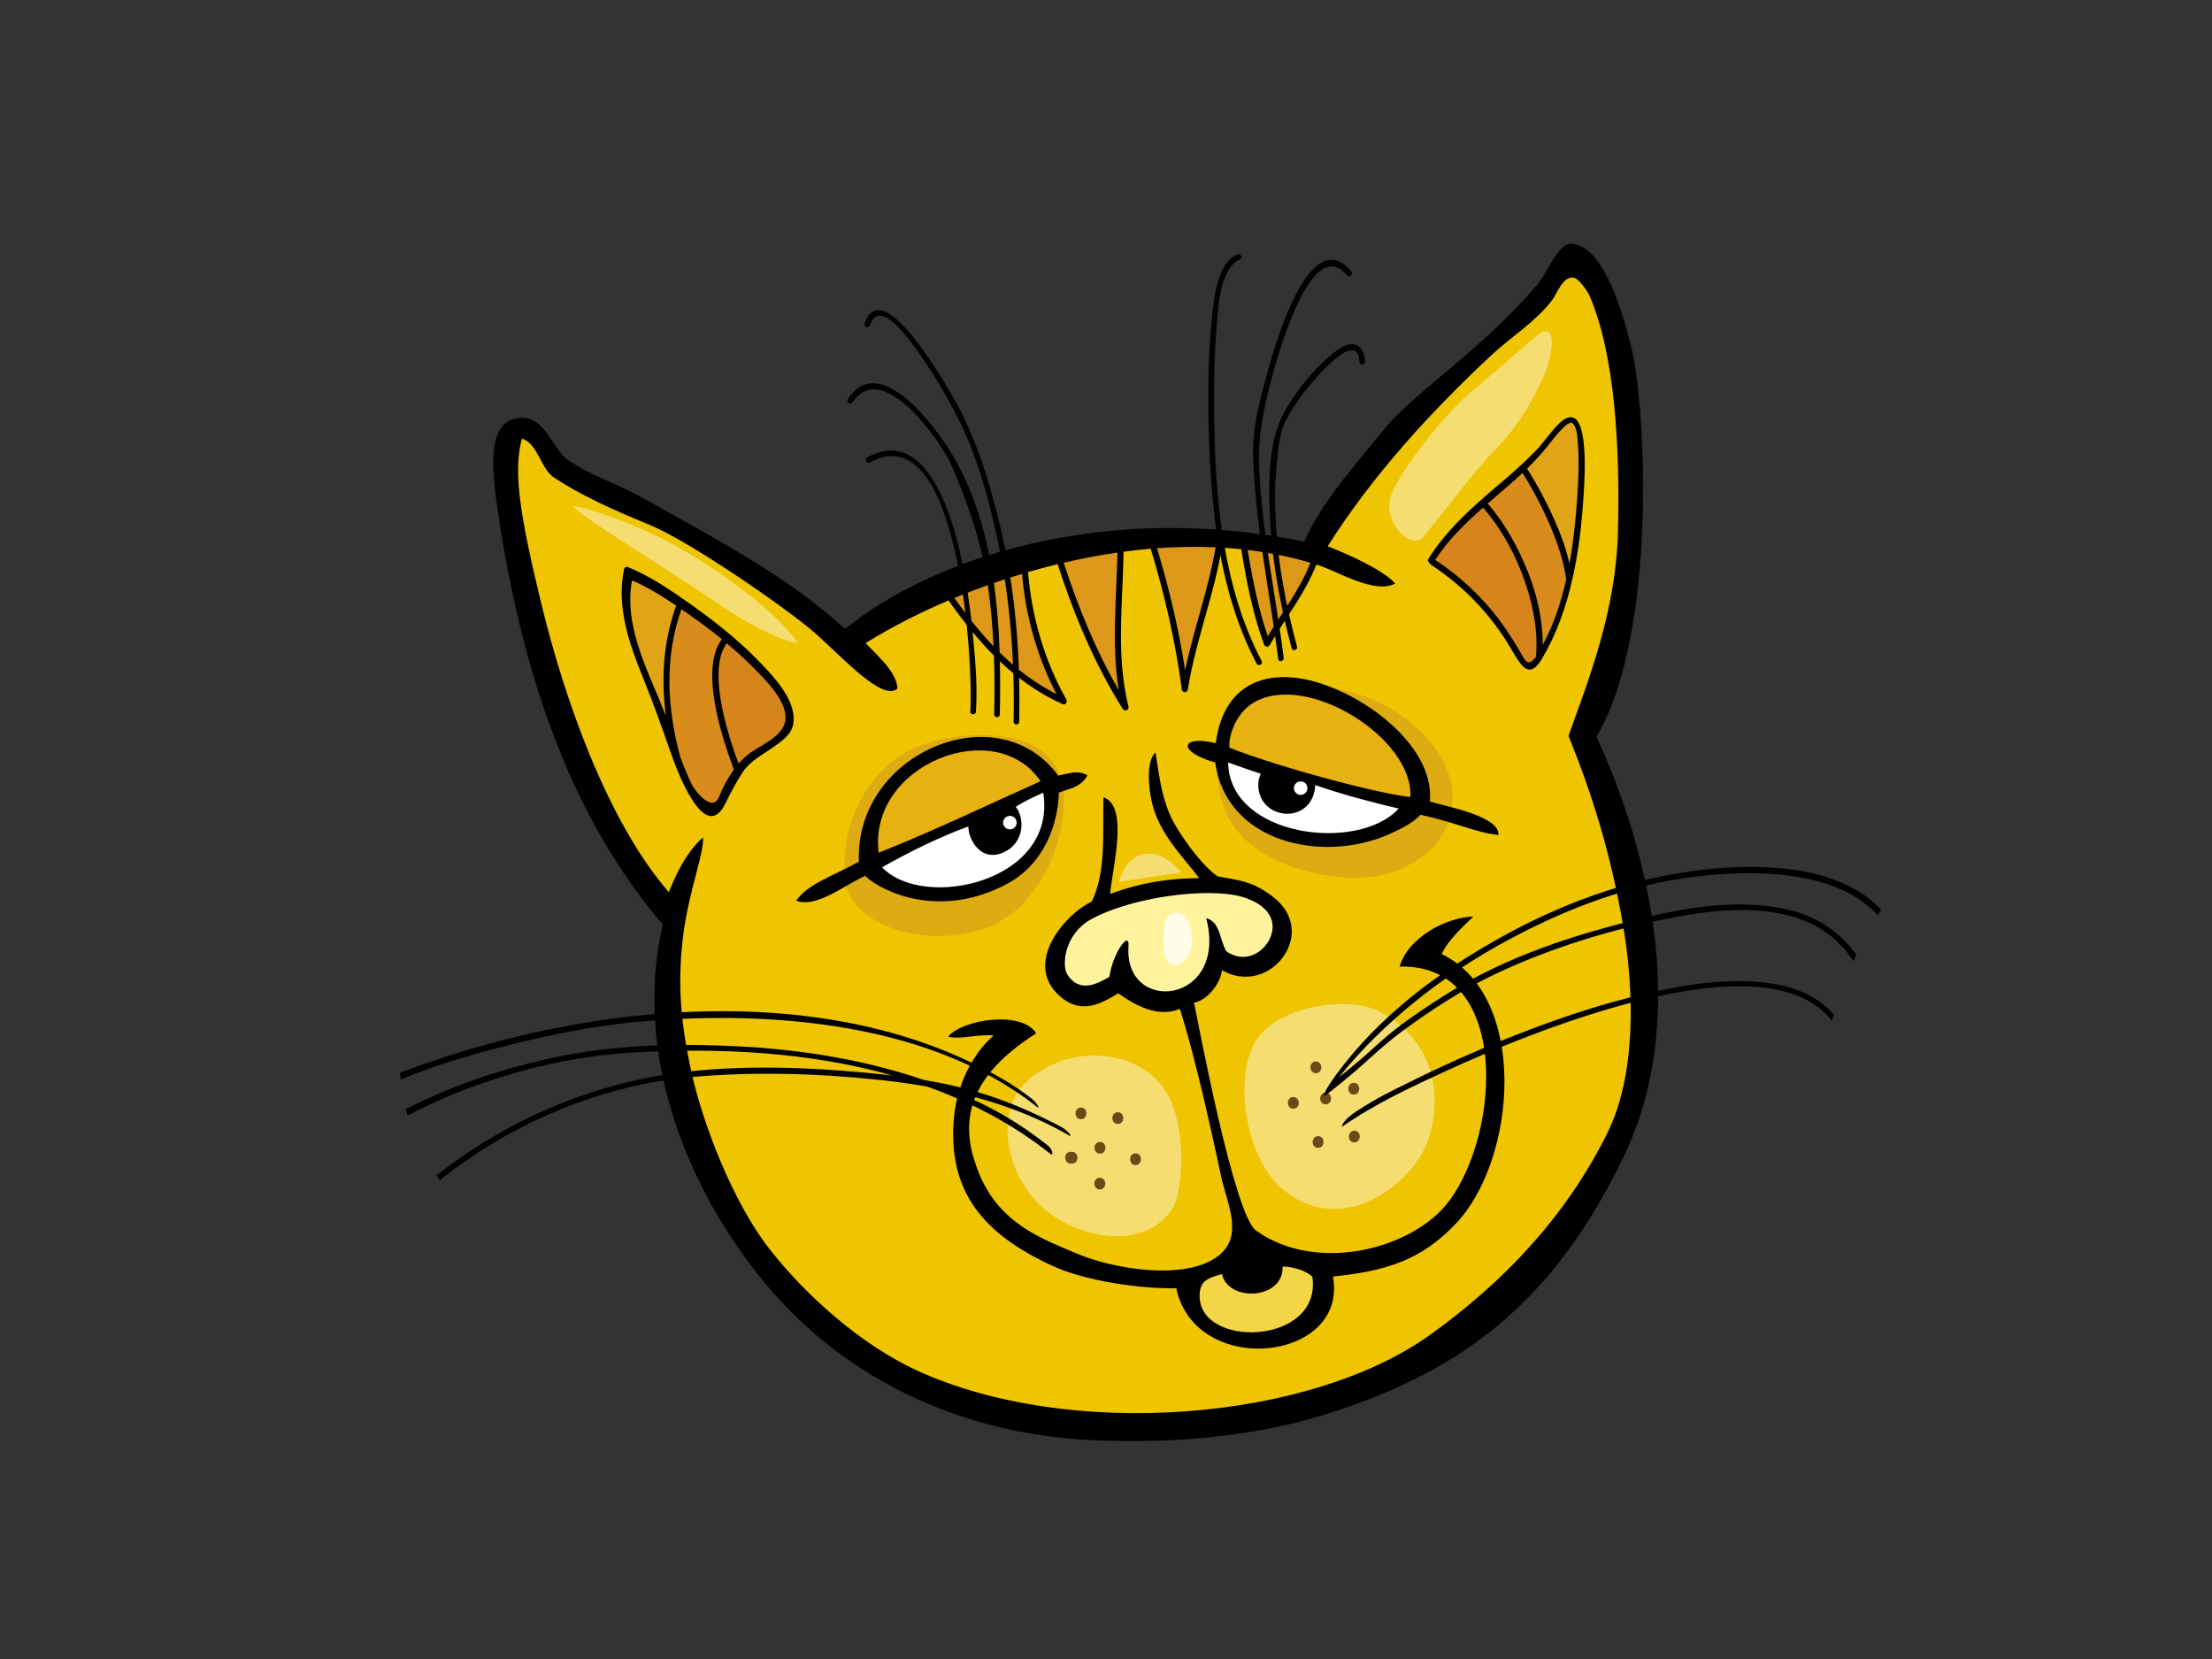 <?xml version="1.0" encoding="utf-8"?>
<!-- Generator: Adobe Illustrator 17.0.0, SVG Export Plug-In . SVG Version: 6.00 Build 0)  -->
<!DOCTYPE svg PUBLIC "-//W3C//DTD SVG 1.1//EN" "http://www.w3.org/Graphics/SVG/1.1/DTD/svg11.dtd">
<svg version="1.1" id="Layer_1" xmlns="http://www.w3.org/2000/svg" xmlns:xlink="http://www.w3.org/1999/xlink" x="0px" y="0px"
	 width="800px" height="600px" viewBox="0 0 800 600" enable-background="new 0 0 800 600" xml:space="preserve">
<rect x="0" y="0" width="800" height="600" fill="#333333" stroke="none"/>
<g>
	<path fill-rule="evenodd" clip-rule="evenodd" d="M586.929,418.95c-25.277,51.846-58.143,78.099-111.696,93.791
		c-17.807,5.227-46.161,9.839-80.863,8.084c-49.27-2.508-87.279-23.298-112.699-51.047c-28.151-30.723-54.078-83.388-41.972-135.384
		c-32.516-38.058-49.88-87.988-58.791-143.833c-3.392-21.194-4.951-37.345,6.12-39.322c9.796-1.757,12.513,11.02,18.518,15.215
		c7.745,5.38,17.783,8.485,26.597,13.453c25.978,14.65,52.867,28.464,73.467,47.577c31.454-25.614,93.6-46.353,166.087-31.622
		c6.61-14.75,18.216-27.497,29.199-40.934c10.995-13.42,35.247-28.462,55.267-52.226c3.556-4.204,7.447-15.001,12.252-14.58
		c8.818,0.774,15.687,14.149,21.38,36.609c5.685,22.469,9.635,104.723-12.438,141.729
		C595.085,304.557,612.204,367.108,586.929,418.95z"/>
	<path fill-rule="evenodd" clip-rule="evenodd" fill="#E1A416" d="M562.361,188.439c-2.835-6.467-6.228-12.868-10.091-18.956
		c2.667-2.588,5.208-5.325,7.58-8.272c0.88-1.113,7.117-9.586,8.835-8.179c1.702,1.373,1.834,5.331,1.973,7.323
		c0.49,6.698,0.224,13.438-0.26,20.108c-0.552,7.613-1.362,15.536-2.78,23.329C566.388,198.423,564.469,193.18,562.361,188.439z"/>
	<path fill-rule="evenodd" clip-rule="evenodd" fill="#D98C1B" d="M558.506,185.405c3.397,7.167,6.788,15.656,7.925,24.166
		c-1.859,8.328-4.527,16.394-8.477,23.631c0.041-8.965-2.09-18.104-5.313-26.26c-3.47-8.779-8.297-17.579-14.578-24.838
		c4.218-3.654,8.495-7.237,12.572-11.065C553.571,175.691,556.212,180.536,558.506,185.405z"/>
	<path fill-rule="evenodd" clip-rule="evenodd" fill="#D6841C" d="M536.383,183.583c5.891,6.753,10.507,14.884,13.738,23.045
		c3.771,9.559,6.318,20.459,5.389,30.876c-1.299,1.873-2.888,3.068-4.339,0.639c-1.17-1.936-2.267-3.922-3.446-5.823
		c-2.316-3.713-4.753-7.349-7.484-10.703c-6.148-7.517-13.213-13.845-21.186-19.127C523.869,195.12,529.985,189.203,536.383,183.583
		z"/>
	<path fill-rule="evenodd" clip-rule="evenodd" fill="#DD9819" d="M451.236,198.907c7.697,0.915,15.291,2.435,22.694,4.625
		c-3.732,9.561-10.14,17.86-15.426,26.552C455.04,219.964,452.966,209.482,451.236,198.907z"/>
	<path fill-rule="evenodd" clip-rule="evenodd" fill="#DD9819" d="M428.621,242.374c-2.326-14.95-5.813-29.659-10.162-44.092
		c7.057-0.515,14.149-0.656,21.182-0.343C437.099,213.046,431.733,227.424,428.621,242.374z"/>
	<path fill-rule="evenodd" clip-rule="evenodd" fill="#EEC500" d="M195.82,218.537c8.15,33.487,23.543,78.152,46.054,104.122
		c3.926-9.882,7.97-15.877,12.352-19.818c0.662,4.898-5.157,19.752-7.098,35.127c-1.934,15.379-1.499,29.183,2.716,48.774
		c4.188,19.587,15.27,48.167,28.545,65.11c13.626,17.366,33.593,34.747,53.057,43.724c54.965,25.343,141.839,18.581,185.606-12.707
		c27.116-19.38,49.407-43.218,64.181-72.899c10.579-21.233,9.892-51.709,5.65-76.014c-4.385-25.116-10.709-45.777-19.605-67.833
		c7.069-19.846,17.158-44.909,17.873-73.736c0.735-30.083-0.95-63.605-10.201-85.263c-0.838-2.006-4.149-6.563-5.932-6.724
		c-3.957-0.384-5.677,5.558-7.792,8.316c-5.997,7.791-15.013,13.305-22.226,20.079c-21.674,20.348-42.274,42.684-58.837,68.768
		c6.365,2.449,19.909,8.34,24.428,13.461c-7.302,4.03-20.971-4.455-27.908-6.671c-0.192-0.065-0.411-0.122-0.599-0.18
		c-4.089,10.522-11.322,19.517-16.915,29.181c-0.533,0.94-1.708,0.548-2.037-0.337c-4.069-11.1-6.33-22.7-8.215-34.385
		c-2.343-0.245-4.682-0.423-7.039-0.557c-2.856,17.466-9.565,33.928-12.301,51.421c-0.167,1.125-2.008,1.058-2.143-0.051
		c-2.296-17.342-6.216-34.35-11.269-51.006c-3.276,0.282-6.539,0.664-9.796,1.089c-0.307,18.688-2.797,37.696,1.755,55.998
		c0.327,1.34-1.395,1.928-2.071,0.866c-10.25-16.347-17.607-34.05-23.561-52.35c-3.607,0.876-7.156,1.828-10.677,2.849
		c1.289,16.135,5.98,32.202,13.869,46.139c0.46,0.815-0.374,2.077-1.301,1.665c-17.754-7.95-30.315-21.962-41.333-37.527
		c-11.228,4.776-21.398,10.072-30.002,15.432c5.566,5.717,11.116,10.623,11.553,16.429c-5.417,4.816-19.625-11.061-29.561-19.838
		c-9.929-8.777-45.215-33.211-59.895-39.275c-14.674-6.044-25.135-10.897-34.696-17.124c-4.949-3.223-5.927-12.531-11.714-14.141
		C185.672,170.276,187.68,185.054,195.82,218.537z M516.628,202.048c6.679-10.576,15.794-18.616,25.139-26.533
		c4.565-3.875,9.065-7.807,13.279-12.092c3.021-3.045,5.35-6.735,8.364-9.805c11.966-12.141,9.664,19.646,9.368,24.654
		c-1.189,20.451-4.614,42.229-15.04,59.887c-4.612,7.813-7.607,2.75-11.012-3.123c-7.29-12.593-17.285-22.99-29.217-30.819
		c-0.237-0.157-0.36-0.366-0.433-0.584C516.547,203.346,516.204,202.704,516.628,202.048z M225.72,205.75
		c0.102-0.527,0.776-0.897,1.267-0.703c8.322,3.35,16.006,8.691,23.343,13.877c9.398,6.663,18.498,14.059,26.403,22.589
		c4.61,4.976,11.202,12.468,10.211,20.03c-0.563,4.239-4.651,6.81-7.751,8.992c-3.687,2.598-7.95,4.757-10.522,8.644
		c-2.353,3.546-4.387,7.465-6.334,11.426c-7.486,15.226-17.603-12.256-19.562-17.852c-3.213-9.164-6.373-18.196-10.044-27.22
		C227.613,233.017,222.791,219.489,225.72,205.75z"/>
	<path fill-rule="evenodd" clip-rule="evenodd" fill="#DD9819" d="M382.09,251.03c-15.54-7.844-26.911-20.641-36.916-34.757
		c7.726-3.215,15.941-6.165,24.463-8.732C370.907,222.665,375.114,237.676,382.09,251.03z"/>
	<path fill-rule="evenodd" clip-rule="evenodd" fill="#DD9819" d="M384.692,203.517c6.377-1.493,12.871-2.735,19.444-3.675
		c-0.304,16.582-2.21,33.395,0.49,49.766C396.225,235.051,389.919,219.509,384.692,203.517z"/>
	<path fill-rule="evenodd" clip-rule="evenodd" fill="#D6841C" d="M267.117,276.185c-6.001-16.229-10.472-34.986-4.304-43.536
		c3.339,2.794,6.591,5.685,9.633,8.805c4.21,4.306,13.399,12.993,11.344,20.1c-1.575,5.466-9.412,8.197-13.448,11.484
		C269.186,273.99,268.12,275.052,267.117,276.185z"/>
	<path fill-rule="evenodd" clip-rule="evenodd" fill="#DCAC12" d="M471.168,247.484c11.279,0.94,28.727,2.947,43.804,18.298
		c15.066,15.363,11.868,32.608,2.171,41.64c-9.265,8.62-22.969,12.625-41.763,8.342c-13.784-3.107-26.419-9.533-31.977-21.864
		c-5.562-12.343-4.5-33.944,2.588-40.409C454.055,246.128,461.6,246.68,471.168,247.484z"/>
	<path fill-rule="evenodd" clip-rule="evenodd" fill="#DCAC12" d="M370.49,268.187c-11.237-4.091-34.512-3.526-47.597,7.096
		c-15.218,12.358-18.874,30.562-17.056,43.92c1.794,13.342,24.463,23.933,48.059,17.299c14.492-4.059,23.868-17.119,27.906-29.775
		C385.846,294.084,388.446,274.751,370.49,268.187z"/>
	<path fill-rule="evenodd" clip-rule="evenodd" fill="#E1A416" d="M240.817,258.85c-6.144-15.712-15.35-31.956-12.25-48.92
		c5.589,2.355,10.918,5.66,15.983,9.11C239.869,232.069,239.056,245.473,240.817,258.85z"/>
	<path fill-rule="evenodd" clip-rule="evenodd" fill="#D98C1B" d="M260.031,288.226c-2.169,5.419-8.125-0.948-10.105-5.098
		c-1.424-2.994-2.69-6.081-3.852-9.212c-4.861-17.852-5.822-36.115,0.372-53.582c0.729,0.506,1.469,1.019,2.196,1.526
		c4.214,2.952,8.385,6.02,12.403,9.28c-7.066,9.592-2.12,30.018,4.373,47.179C263.179,281.369,261.387,284.809,260.031,288.226z"/>
	<path fill-rule="evenodd" clip-rule="evenodd" d="M364.613,319.45c-24.336,13.189-45.32,3.319-51.739-2.668
		c-7.208,3.115-17.607,11.774-24.875,8.981c3.806-5.905,12.95-8.801,22.641-14.122c-1.587-39.453,50.364-60.984,72.074-31.119
		c3.558-0.698,7.09-2.214,10.558-0.098c-2.449,4.392-6.353,4.698-10.297,6.23C382.376,302.265,374.824,313.929,364.613,319.45z"/>
	<path fill-rule="evenodd" clip-rule="evenodd" fill="#E6B111" d="M317.799,308.389c20.068-7.962,39.12-17.194,58.549-25.845
		C359.931,258.306,313.797,276.639,317.799,308.389z"/>
	<path fill-rule="evenodd" clip-rule="evenodd" fill="#FFFFFF" d="M377.304,286.694c-2.714,1.156-6.741,2.997-9.935,5.113
		c3.287,4.091,3.184,12.961-4.263,16.405c-8.597,4.001-13.077-5.184-12.863-9.317c-10.029,3.624-21.37,9.172-31.211,14.764
		C333.778,329.438,382.482,319.051,377.304,286.694z"/>
	<path fill-rule="evenodd" clip-rule="evenodd" d="M374.765,373.722c-28.296,17.918-26.785,35.817-20.536,50.996
		c7.531,18.22,23.498,23.616,34.81,28.486c13.671,5.893,40.068,10.187,51.781,0.846c9.1-7.284,2.892-18.914,0.786-28.713
		c-2.11-9.803-8.853-41.776-14.903-60.454c-8.027,3.26-15.967-1.219-22.291-5.634c-6.138,3.687-13.677,8.212-21.744,0.431
		c-12.507-12.061,3.148-29.532,12.168-33.595c5.405-10.889,3.867-25.896,4.226-37.736c9.492,3.201,3.009,26.413,2.449,34.959
		c11.492-4.228,21.272-5.607,32.188-5.736c-5.736-7.59-14.674-16.159-17.193-27.788c-1.023-4.663-2.122-14.325,1.373-17.664
		c1.183,6.516,1.679,14.012,5.123,22.256c2.541,6.093,11.208,18.337,17.35,22.573c7.382,1.399,12.888,1.591,20.63,7.88
		c15.932,12.934-1.904,35.817-19.058,26.06c-0.57,5.438-6.185,11.382-10.099,11.696c1.661,7.899,14.521,76.817,22.44,82.468
		c22.18,15.838,56.868,6.52,69.69-10.497c18.925-25.128,22.201-85.994-17.758-84.987c3.07-10.579,16.952-17.852,26.654-18.083
		c-3.591,3.554-9.116,8.358-11.424,13.573c31.599,15.297,27.144,74.184,5.176,97.415c-12.793,13.526-25.765,17.256-44.533,19.208
		c5.697,30.77-49.666,36.875-56.664,4.243c-13.99,0.165-33.096-2.758-44.668-8.06c-25.602-11.739-37.952-27.349-35.768-53.269
		c1.318-15.548,9.619-26.131,14.398-30.073c-5.971-0.607-11.592,1.513-16.47,0.423C347.76,368.758,369.473,365.251,374.765,373.722z
		"/>
	<path fill-rule="evenodd" clip-rule="evenodd" fill="#FFF49D" d="M394.723,332.404c-9.915,5.447-10.771,16.892-8.689,20.081
		c4.903,7.425,11.97,2.48,15.216,0.803c0.97-8.095,7.32-17.166,6.887-11.132c-1.779,25.05,36.165,21.158,28.113-10.086
		c5.117,1.309,4.847,7.97,7.259,11.97c8.448,5.881,17.305-2.233,16.715-9.549c-0.599-7.327-10.021-10.242-14.56-10.92
		C431.733,321.48,407.923,325.175,394.723,332.404z"/>
	<path fill-rule="evenodd" clip-rule="evenodd" d="M513.726,294.691c-2.751,2.978-7.404,5.29-11.547,7.112
		c-23.848,10.426-58.592,3.123-62.666-26.029c-13.816-3.875-12.729-10.054,0.178-7.01c3.158-23.921,21.592-27.565,39.79-20.967
		c19.738,7.167,39.431,24.834,37.627,42.106c7.09,2.025,25.24,5.399,24.844,12.072C534.254,301.293,525.702,297.183,513.726,294.691
		z"/>
	<path fill-rule="evenodd" clip-rule="evenodd" fill="#F4D545" d="M474.638,461.789c-2.253-2.378-7.621-3.754-10.777-3.715
		c0.468,11.998-19.683,12.981-21.917,2.7c-4.639,1.383-7.86,2.127-8.078,7.335C432.99,488.006,478.229,486.619,474.638,461.789z"/>
	<path fill-rule="evenodd" clip-rule="evenodd" fill="#FFFFFF" d="M505.841,292.422c-9.417-2.183-20.87-5.215-30.147-8.491
		c-0.492,9.157-8.514,12.123-14.639,9.419c-6.124-2.723-7.006-9.788-5.054-13.526c-3.491-1.046-7.87-2.739-11.814-4.051
		C444.579,302.766,491.302,308.452,505.841,292.422z"/>
	<path fill-rule="evenodd" clip-rule="evenodd" fill="#E6B111" d="M510.065,288.245c1.24-21.296-37.592-45.534-56.699-34.12
		c-6.638,3.957-9.223,12.581-8.693,16.308C462.671,277.54,499.001,287.195,510.065,288.245z"/>
	<path fill-rule="evenodd" clip-rule="evenodd" fill="#F6DD72" d="M498.659,365.705c-10.438-5.313-35.102-2.543-43.931,9.968
		c-8.841,12.534-4.826,42.858,9.317,54.578c21.423,17.734,47.476-2.124,52.677-18.616
		C521.919,395.143,518.134,375.638,498.659,365.705z"/>
	<path fill-rule="evenodd" clip-rule="evenodd" fill="#F6DD72" d="M418.646,390.837c-13.003-13.087-35.419-11.449-47.977,0.987
		c-12.56,12.429-5.803,40.875,15.262,50.847c21.08,9.96,36.741,1.489,39.682-9.526C428.535,422.132,428.153,400.409,418.646,390.837
		z"/>
	<path fill-rule="evenodd" clip-rule="evenodd" fill="#FFFCE7" d="M429.656,332.909c-1.671-3.957-7.881-4.091-8.573,1.982
		c-0.69,6.105-0.856,13.291,3.391,13.965C428.716,349.511,433.688,342.427,429.656,332.909z"/>
	<path fill-rule="evenodd" clip-rule="evenodd" fill="#F6DD72" d="M242.561,196.44c-12.435-6.798-31.092-13.236-34.841-13.328
		c-3.758-0.094,36.273,24.376,52.397,35.443c16.11,11.077,26.615,14.176,27.992,13.863
		C289.476,232.1,273.893,213.583,242.561,196.44z"/>
	<path fill-rule="evenodd" clip-rule="evenodd" fill="#F6DD72" d="M531.717,142.041c-8.596,7.325-22.442,24.287-27.839,35.167
		c-5.388,10.855,6.305,21.817,10.505,17.309c4.206-4.514,17.987-23.339,27.442-33.044c9.449-9.7,16.637-24.082,18.528-31.485
		c1.887-7.41,1.021-13.485-4.93-8.307C549.502,126.862,541.824,133.409,531.717,142.041z"/>
	<path fill-rule="evenodd" clip-rule="evenodd" fill="#F6DD72" d="M427.09,315.544c0,0-5.611-7.966-13.162-6.724
		c-7.533,1.219-9.12,10.062-9.12,10.062L427.09,315.544z"/>
	<path fill-rule="evenodd" clip-rule="evenodd" d="M465.463,147.241c4.792-7.684,10.981-15.381,18.236-20.645
		c5.098-3.705,9.672-2.61,9.96,4.279c0.047,1.371-1.982,1.313-2.035-0.049c-0.408-9.815-10.301,0.221-13.242,3.272
		c-5.168,5.309-9.997,11.484-13.414,18.179c-2.345,4.594-2.694,10.601-3.231,15.65c-0.758,7.053-0.691,14.184-0.305,21.239
		c0.789,15.132,3.755,30.132,7.648,44.684c0.359,1.328-1.626,1.826-1.963,0.513c-4.442-16.517-7.431-33.458-7.954-50.642
		C458.808,171.71,458.99,157.673,465.463,147.241z"/>
	<path fill-rule="evenodd" clip-rule="evenodd" d="M458.516,134.16c2.374-8.72,15.121-53.951,30.143-36.056
		c0.864,1.042-0.609,2.48-1.471,1.458c-13.389-15.953-26.033,32.32-28.004,40.052c-2.515,9.886-4.218,19.141-3.787,29.375
		c0.94,23.159,5.948,45.92,8.869,68.836c0.16,1.332-1.806,1.857-1.967,0.505c-3.131-24.45-8.295-48.655-9.087-73.395
		C452.87,154.544,455.8,144.079,458.516,134.16z"/>
	<path fill-rule="evenodd" clip-rule="evenodd" d="M438.364,114.551c0.76-6.953,1.806-19.381,9.106-22.573
		c1.193-0.527,2.194,1.32,0.995,1.843c-7.652,3.341-7.948,18.657-8.536,25.688c-0.841,9.972-0.945,20.081-0.841,30.075
		c0.329,30.053,3.058,62.618,17.185,89.424c0.635,1.191-1.154,2.206-1.787,1.015c-14.57-27.635-17.109-61.064-17.446-92.03
		C436.918,136.865,437.15,125.606,438.364,114.551z"/>
	<path fill-rule="evenodd" clip-rule="evenodd" d="M312.729,116.966c6.379-19.074,30.539,24.015,33.458,29.395
		c7.272,13.345,11.755,28.374,15.354,43.165c5.697,23.306,7.58,47.48,7.058,71.49c-0.035,1.364-2.061,1.305-2.027-0.059
		c0.458-21.402-1.091-42.715-5.37-63.652c-3.156-15.512-7.554-31.804-14.666-45.875c-4.369-8.693-9.437-17.14-15.075-25.004
		c-2.641-3.662-13.426-18.882-16.788-8.841C314.24,118.863,312.304,118.263,312.729,116.966z"/>
	<path fill-rule="evenodd" clip-rule="evenodd" d="M306.66,144.375c11.22-17.415,31.113,9.255,37.114,19.011
		c16.808,27.357,18.514,63.542,17.817,94.994c-0.045,1.367-2.071,1.313-2.035-0.059c0.351-15.654-0.069-31.299-2.312-46.804
		c-2.202-15.14-6.953-28.783-12.871-42.687c-4.122-9.651-25.6-39.445-35.986-23.339C307.657,146.622,305.941,145.519,306.66,144.375
		z"/>
	<path fill-rule="evenodd" clip-rule="evenodd" d="M313.578,165.443c18.806-10.415,28.256,14.145,32.272,28.933
		c3.209,11.866,4.947,24.162,6.126,36.404c0.835,8.757,1.55,17.754,0.987,26.562c-0.084,1.356-2.118,1.313-2.035-0.055
		c1.136-17.91-4.103-107.858-36.358-89.997C313.401,167.939,312.426,166.084,313.578,165.443z"/>
	<path fill-rule="evenodd" clip-rule="evenodd" fill="#6F4817" d="M489.86,408.943c2.631,0.063,2.521,4.306-0.106,4.232
		C487.131,413.116,487.235,408.877,489.86,408.943z"/>
	<path fill-rule="evenodd" clip-rule="evenodd" fill="#6F4817" d="M489.666,391.633c2.625,0.074,2.521,4.298-0.1,4.231
		C486.951,395.801,487.059,391.578,489.666,391.633z"/>
	<path fill-rule="evenodd" clip-rule="evenodd" fill="#6F4817" d="M475.964,383.898c2.614,0.078,2.516,4.302-0.108,4.232
		C473.241,388.071,473.345,383.843,475.964,383.898z"/>
	<path fill-rule="evenodd" clip-rule="evenodd" fill="#6F4817" d="M467.792,396.749c2.614,0.067,2.516,4.298-0.104,4.236
		C465.069,400.911,465.171,396.683,467.792,396.749z"/>
	<path fill-rule="evenodd" clip-rule="evenodd" fill="#6F4817" d="M476.757,410.91c2.625,0.067,2.519,4.31-0.11,4.236
		C474.022,415.083,474.128,410.836,476.757,410.91z"/>
	<path fill-rule="evenodd" clip-rule="evenodd" fill="#6F4817" d="M479.475,395.194c2.616,0.059,2.518,4.287-0.106,4.224
		C476.753,399.347,476.851,395.124,479.475,395.194z"/>
	<path fill-rule="evenodd" clip-rule="evenodd" fill="#6F4817" d="M410.721,417.136c2.617,0.071,2.517,4.314-0.108,4.247
		C408.007,421.309,408.098,417.077,410.721,417.136z"/>
	<path fill-rule="evenodd" clip-rule="evenodd" fill="#6F4817" d="M404.319,402.243c2.625,0.063,2.517,4.29-0.106,4.232
		C401.589,406.4,401.693,402.176,404.319,402.243z"/>
	<path fill-rule="evenodd" clip-rule="evenodd" fill="#6F4817" d="M391.002,400.558c2.629,0.067,2.52,4.286-0.1,4.22
		C388.281,404.711,388.389,400.492,391.002,400.558z"/>
	<path fill-rule="evenodd" clip-rule="evenodd" fill="#6F4817" d="M387.253,416.58l0.498,0.004c2.629,0.075,2.531,4.314-0.098,4.243
		l-0.506-0.016C384.532,420.749,384.637,416.498,387.253,416.58z"/>
	<path fill-rule="evenodd" clip-rule="evenodd" fill="#6F4817" d="M397.816,425.949c2.614,0.063,2.515,4.302-0.102,4.224
		C395.099,430.11,395.203,425.882,397.816,425.949z"/>
	<path fill-rule="evenodd" clip-rule="evenodd" fill="#6F4817" d="M397.865,413.006c2.629,0.063,2.525,4.294-0.102,4.228
		C395.14,417.168,395.244,412.936,397.865,413.006z"/>
	<path fill-rule="evenodd" clip-rule="evenodd" d="M144.912,390.469c-0.088-0.811-0.116-1.658-0.18-2.492
		c4.167-1.622,8.244-3.005,11.855-4.247c18.101-6.234,37.147-10.952,55.984-14.008c45.614-7.355,96.522-5.783,138.935,14.666
		c7.643,3.683,14.991,7.739,21.703,13.04c1.934,1.532,2.988,3.789,1.934,2.958c-38.581-30.539-96.254-34.978-142.914-30.966
		c-20.271,1.748-40.117,6.191-59.732,11.622C163.146,383.624,153.879,386.656,144.912,390.469z"/>
	<path fill-rule="evenodd" clip-rule="evenodd" d="M157.829,425.137c26.223-20.766,58.188-33.963,90.78-37.572
		c23.566-2.61,48.492-1.395,72.02,1.16c0.744,0.082,1.501,0.168,2.259,0.27c-30.67-8.683-63.758-10.16-94.563-8.295
		c-22.785,1.387-45.524,7.12-66.64,15.998c-4.839,2.03-9.625,4.306-14.325,6.787c-0.219-0.78-0.364-1.568-0.556-2.351
		c17.16-8.914,35.903-14.921,53.578-18.678c22.338-4.733,45.375-5.2,68.079-3.957c22.211,1.219,44.502,4.867,65.668,12.08
		c18.708,3.134,31.981,7.864,49.065,16.633c3.362,1.732,4.686,4.161,3.55,3.503c-12.654-7.327-26.262-12.186-40.27-15.473
		c12.341,5.18,21.852,10.634,32.441,18.999c1.936,1.532,2.128,3.981,1.076,3.15c-13.514-10.748-28.635-18.686-44.633-24.403
		c-5.466-0.964-10.973-1.74-16.468-2.331c-22.558-2.461-46.137-3.154-68.762-1.129c-32.573,2.927-64.82,16.406-91.105,37.318
		C158.606,426.286,158.226,425.705,157.829,425.137z"/>
	<path fill-rule="evenodd" clip-rule="evenodd" d="M483.156,388.768c15.61-21.284,36.728-36.977,59.301-49.578
		c19.16-10.693,39.978-18.862,61.425-22.839c22.452-4.158,58.813-6.297,76.422,12.613c-0.396,0.674-0.792,1.348-1.184,2.03
		c-16.753-18.463-52.749-16.523-74.752-12.597c-20.776,3.711-40.819,11.77-59.477,21.86c-22.355,12.072-44.433,29.077-60.613,49.327
		c0.932-0.662,7.439-6.073,9.709-8.091c3.493-3.087,6.888-6.312,10.525-9.13c5.811-4.525,12.017-8.624,18.208-12.554
		c21.954-13.949,47.142-21.966,72.041-27.922c17.127-4.102,35.608-6.943,52.926-2.645c10.07,2.5,18.049,8.197,23.699,16.065
		c-0.355,0.784-0.67,1.583-1.009,2.37c-4.161-6.332-9.87-11.492-17.665-14.619c-15.532-6.218-33.585-3.969-49.501-0.858
		c-21.186,4.141-42.542,10.704-62.161,19.948c-11.958,5.638-23.186,12.926-33.889,20.79c-5.897,4.357-11.032,9.188-16.521,14.063
		c-1.575,1.391-10.09,8.416-11.206,9.106C477.449,397.326,480.726,392.075,483.156,388.768z"/>
	<path fill-rule="evenodd" clip-rule="evenodd" d="M490.391,402.016c8.501-5.47,11.819-6.912,20.804-11.363
		c13.843-6.849,28.027-12.973,42.417-18.424c15.724-5.948,31.791-11.018,48.224-14.329c13.391-2.703,27.493-4.326,41.017-1.822
		c7.68,1.411,15.097,4.835,20.402,10.873c-0.243,0.756-0.478,1.509-0.717,2.265c-24.52-31.941-113.075,6.003-138.646,17.703
		c-12.957,5.952-26.346,12.123-38.166,20.34C484.625,408.018,485.803,404.97,490.391,402.016z"/>
	<path fill-rule="evenodd" clip-rule="evenodd" fill="#FFFFFF" d="M367.691,297.52c0,1.348-1.095,2.441-2.447,2.441
		c-1.354,0-2.449-1.093-2.449-2.441c0-1.356,1.095-2.449,2.449-2.449C366.595,295.071,367.691,296.164,367.691,297.52z"/>
	<path fill-rule="evenodd" clip-rule="evenodd" fill="#FFFFFF" d="M472.859,285.044c0,1.352-1.095,2.445-2.445,2.445
		c-1.35,0-2.445-1.093-2.445-2.445c0-1.356,1.095-2.449,2.445-2.449C471.764,282.595,472.859,283.688,472.859,285.044z"/>
</g>
</svg>
